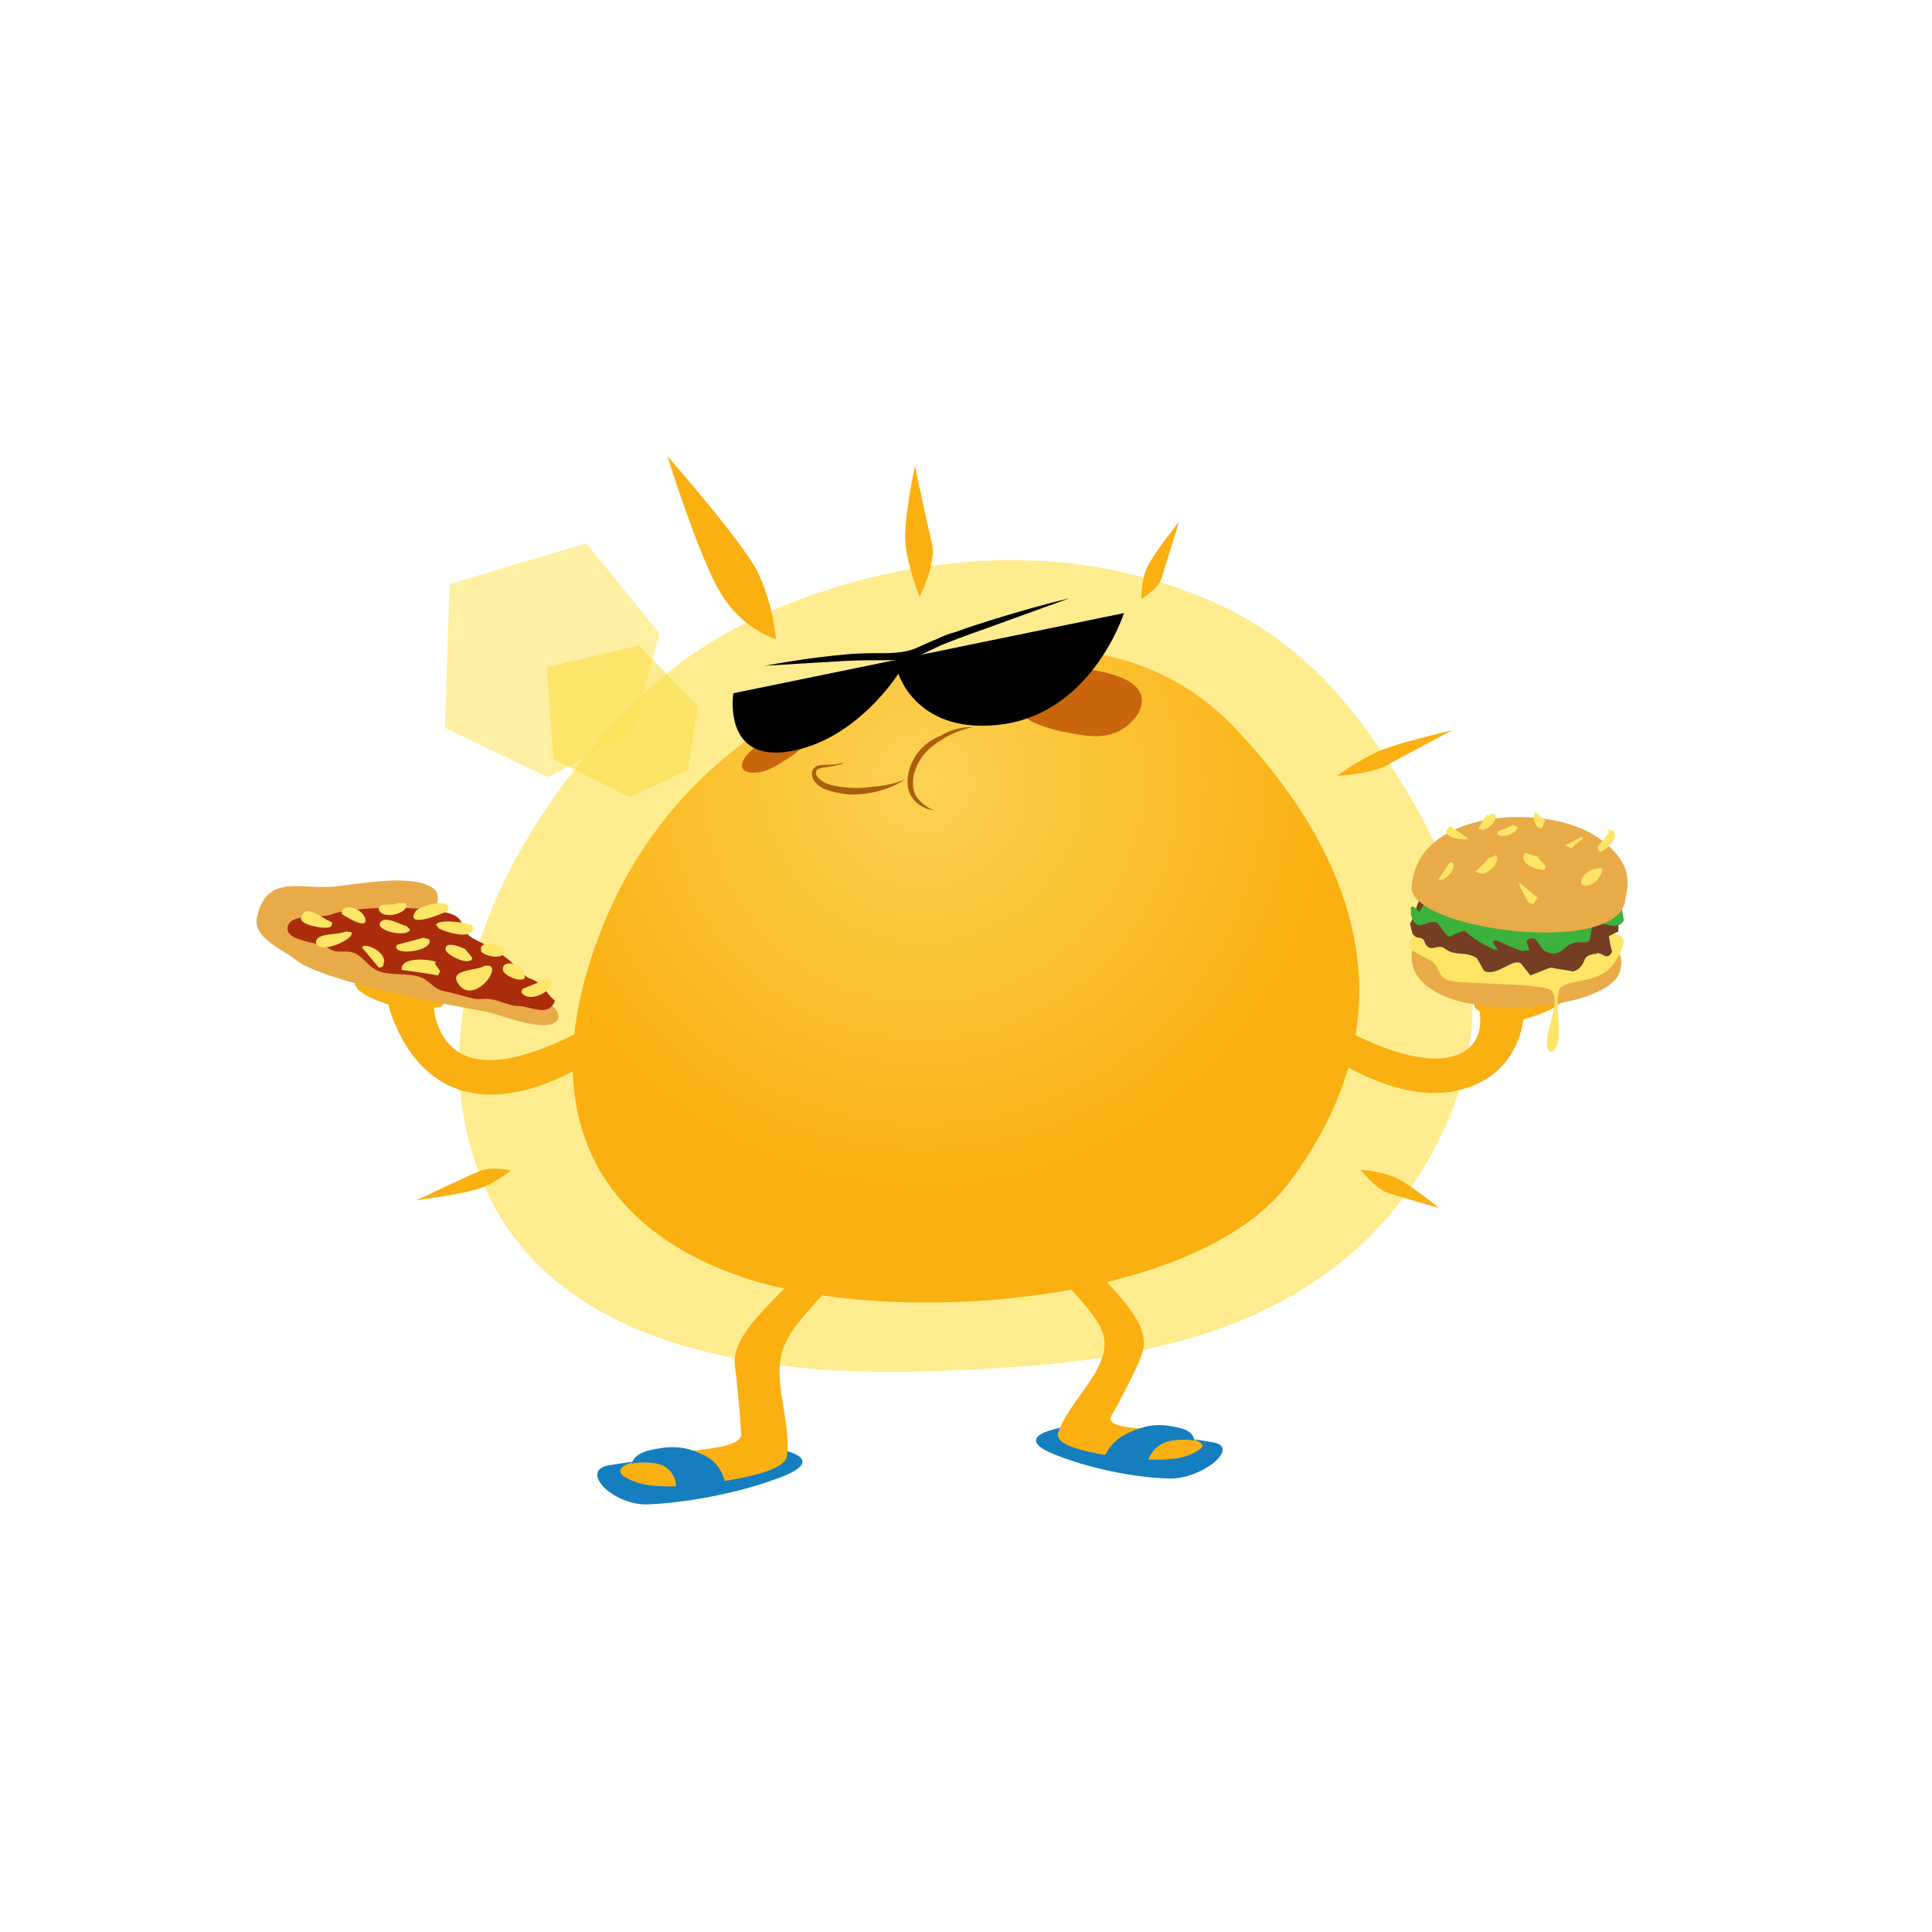 <?xml version="1.0" encoding="utf-8"?>
<!-- Generator: Adobe Illustrator 22.0.0, SVG Export Plug-In . SVG Version: 6.00 Build 0)  -->
<svg version="1.1" id="mascotte" xmlns="http://www.w3.org/2000/svg" xmlns:xlink="http://www.w3.org/1999/xlink" x="0px" y="0px"
	 viewBox="0 0 245.8 245.8" style="enable-background:new 0 0 245.8 245.8;" xml:space="preserve">
<style type="text/css">
	.st0{opacity:0.6;}
	.st1{fill-rule:evenodd;clip-rule:evenodd;fill:#FFDF43;}
	.st2{fill-rule:evenodd;clip-rule:evenodd;fill:url(#SVGID_1_);}
	.st3{fill-rule:evenodd;clip-rule:evenodd;fill:#FAB010;}
	.st4{fill-rule:evenodd;clip-rule:evenodd;fill:#157EBF;}
	.st5{opacity:0.6;fill:#FFE565;}
	.st6{opacity:0.6;fill:#FCDE48;}
	.st7{fill-rule:evenodd;clip-rule:evenodd;fill:#AA5D0A;}
	.st8{fill-rule:evenodd;clip-rule:evenodd;fill:#FDFEFE;}
	.st9{fill:#C8650D;}
	.st10{fill-rule:evenodd;clip-rule:evenodd;fill:#C8650D;}
	.st11{fill-rule:evenodd;clip-rule:evenodd;}
	.st12{clip-path:url(#SVGID_4_);}
	.st13{clip-path:url(#SVGID_5_);}
	.st14{fill:none;stroke:#FFFFFF;stroke-width:4;stroke-miterlimit:10;}
	.st15{fill:none;stroke:#FFFFFF;stroke-width:0.75;stroke-miterlimit:10;}
	.st16{fill:none;stroke:#FFFFFF;stroke-width:2;stroke-miterlimit:10;}
	.st17{fill:none;stroke:#FFFFFF;stroke-width:1.75;stroke-miterlimit:10;}
	.st18{fill:none;stroke:#FFFFFF;stroke-width:0.25;stroke-miterlimit:10;}
	.st19{clip-path:url(#SVGID_8_);}
	.st20{clip-path:url(#SVGID_9_);}
	.st21{fill-rule:evenodd;clip-rule:evenodd;fill:url(#SVGID_10_);}
	.st22{clip-path:url(#SVGID_13_);}
	.st23{clip-path:url(#SVGID_14_);}
	.st24{clip-path:url(#SVGID_17_);}
	.st25{clip-path:url(#SVGID_18_);}
	.st26{fill-rule:evenodd;clip-rule:evenodd;fill:url(#SVGID_19_);}
	.st27{clip-path:url(#SVGID_22_);}
	.st28{clip-path:url(#SVGID_23_);}
	.st29{clip-path:url(#SVGID_26_);}
	.st30{clip-path:url(#SVGID_27_);}
	.st31{fill:none;}
	.st32{fill:#4D2200;}
	.st33{fill:#3B5172;}
	.st34{fill:#60BFBB;}
	.st35{fill:#B3E5E2;}
	.st36{fill:#9BFFF8;}
	.st37{fill:url(#XMLID_7_);}
	.st38{fill:url(#XMLID_8_);}
	.st39{fill:url(#XMLID_9_);}
	.st40{fill:url(#XMLID_10_);}
	.st41{fill:url(#XMLID_11_);}
	.st42{fill:url(#XMLID_12_);}
	.st43{fill:url(#XMLID_13_);}
	.st44{fill:url(#XMLID_15_);}
	.st45{fill:url(#XMLID_16_);}
	.st46{fill:url(#XMLID_18_);}
	.st47{fill:url(#XMLID_20_);}
	.st48{fill:url(#XMLID_21_);}
	.st49{fill:url(#XMLID_22_);}
	.st50{fill:url(#XMLID_23_);}
	.st51{fill:url(#XMLID_25_);}
	.st52{fill:url(#XMLID_26_);}
	.st53{fill:url(#XMLID_27_);}
	.st54{fill-rule:evenodd;clip-rule:evenodd;fill:url(#SVGID_28_);}
	.st55{fill:#C95534;}
	.st56{fill:url(#SVGID_29_);}
	.st57{fill:#A2CBF1;}
	.st58{fill:#157EBF;}
	.st59{clip-path:url(#SVGID_31_);fill:none;stroke:#2B89E0;stroke-width:2.863;stroke-miterlimit:10;}
	.st60{fill:url(#SVGID_32_);}
	.st61{clip-path:url(#SVGID_34_);fill:none;stroke:#2B89E0;stroke-width:2.863;stroke-miterlimit:10;}
	.st62{fill:#CC5D3F;}
	.st63{fill:#FFC66B;}
	.st64{fill:#FFE3A3;}
	.st65{fill:#2B89E0;}
	.st66{fill-rule:evenodd;clip-rule:evenodd;fill:#FAB315;}
	.st67{clip-path:url(#SVGID_37_);}
	.st68{clip-path:url(#SVGID_38_);}
	.st69{clip-path:url(#SVGID_41_);}
	.st70{clip-path:url(#SVGID_42_);}
	.st71{fill-rule:evenodd;clip-rule:evenodd;fill:url(#SVGID_43_);}
	.st72{clip-path:url(#SVGID_46_);}
	.st73{clip-path:url(#SVGID_47_);}
	.st74{clip-path:url(#SVGID_50_);}
	.st75{clip-path:url(#SVGID_51_);}
	.st76{fill-rule:evenodd;clip-rule:evenodd;fill:url(#SVGID_52_);}
	.st77{fill-rule:evenodd;clip-rule:evenodd;fill:#42433E;}
	.st78{clip-path:url(#SVGID_54_);}
	.st79{fill-rule:evenodd;clip-rule:evenodd;fill:#FFFFFF;}
	.st80{clip-path:url(#SVGID_57_);}
	.st81{clip-path:url(#SVGID_58_);}
	.st82{clip-path:url(#SVGID_61_);}
	.st83{clip-path:url(#SVGID_62_);}
	.st84{fill-rule:evenodd;clip-rule:evenodd;fill:url(#SVGID_63_);}
	.st85{clip-path:url(#SVGID_65_);}
	.st86{fill:#FAB010;}
	.st87{clip-path:url(#SVGID_68_);}
	.st88{clip-path:url(#SVGID_69_);}
	.st89{clip-path:url(#SVGID_72_);}
	.st90{clip-path:url(#SVGID_73_);}
	.st91{fill-rule:evenodd;clip-rule:evenodd;fill:url(#SVGID_74_);}
	.st92{fill:#AA5D0A;}
	.st93{clip-path:url(#SVGID_77_);}
	.st94{clip-path:url(#SVGID_78_);}
	.st95{clip-path:url(#SVGID_81_);}
	.st96{clip-path:url(#SVGID_82_);}
	.st97{fill-rule:evenodd;clip-rule:evenodd;fill:url(#SVGID_83_);}
	.st98{fill-rule:evenodd;clip-rule:evenodd;fill:#E9AB48;}
	.st99{fill-rule:evenodd;clip-rule:evenodd;fill:#AA2C0A;}
	.st100{fill-rule:evenodd;clip-rule:evenodd;fill:#FFE565;}
	.st101{fill-rule:evenodd;clip-rule:evenodd;fill:#753E22;}
	.st102{fill-rule:evenodd;clip-rule:evenodd;fill:#3CB13C;}
	.st103{clip-path:url(#SVGID_86_);}
	.st104{clip-path:url(#SVGID_87_);}
	.st105{clip-path:url(#SVGID_90_);}
	.st106{clip-path:url(#SVGID_91_);}
	.st107{fill-rule:evenodd;clip-rule:evenodd;fill:url(#SVGID_92_);}
	.st108{clip-path:url(#SVGID_95_);}
	.st109{clip-path:url(#SVGID_96_);}
	.st110{clip-path:url(#SVGID_99_);}
	.st111{clip-path:url(#SVGID_100_);}
	.st112{fill-rule:evenodd;clip-rule:evenodd;fill:url(#SVGID_101_);}
	.st113{fill:#A7A89E;}
	.st114{fill:none;stroke:#A7A89E;stroke-width:0.25;stroke-miterlimit:10;}
	.st115{fill:#FDBA1D;}
	.st116{fill:#FFFFFF;}
	.st117{fill:#42433E;}
	.st118{fill:#2B2B28;}
	.st119{fill:#111110;}
	.st120{clip-path:url(#SVGID_104_);}
	.st121{clip-path:url(#SVGID_105_);}
	.st122{clip-path:url(#SVGID_108_);}
	.st123{clip-path:url(#SVGID_109_);}
	.st124{fill-rule:evenodd;clip-rule:evenodd;fill:#33383F;}
	.st125{fill:#272E35;}
	.st126{fill-rule:evenodd;clip-rule:evenodd;fill:url(#SVGID_110_);}
	.st127{fill-rule:evenodd;clip-rule:evenodd;fill:#434E5B;}
	.st128{opacity:0.5;fill-rule:evenodd;clip-rule:evenodd;fill:#FDFEFE;}
	.st129{fill-rule:evenodd;clip-rule:evenodd;fill:#FF4100;}
	.st130{fill-rule:evenodd;clip-rule:evenodd;fill:#7A1A00;}
	.st131{fill-rule:evenodd;clip-rule:evenodd;fill:#11A700;}
	.st132{fill-rule:evenodd;clip-rule:evenodd;fill:#165500;}
	.st133{fill-rule:evenodd;clip-rule:evenodd;fill:#0072CC;}
	.st134{fill-rule:evenodd;clip-rule:evenodd;fill:#00446F;}
	.st135{fill-rule:evenodd;clip-rule:evenodd;fill:url(#SVGID_111_);}
	.st136{fill-rule:evenodd;clip-rule:evenodd;fill:url(#SVGID_112_);}
	.st137{fill-rule:evenodd;clip-rule:evenodd;fill:#FCCF4E;}
	.st138{clip-path:url(#SVGID_115_);}
	.st139{clip-path:url(#SVGID_116_);}
	.st140{fill:none;stroke:#FFFFFF;stroke-width:3.358;stroke-miterlimit:10;}
	.st141{fill:none;stroke:#FFFFFF;stroke-width:0.63;stroke-miterlimit:10;}
	.st142{fill:none;stroke:#FFFFFF;stroke-width:1.679;stroke-miterlimit:10;}
	.st143{fill:none;stroke:#FFFFFF;stroke-width:1.469;stroke-miterlimit:10;}
	.st144{fill:none;stroke:#FFFFFF;stroke-width:0.21;stroke-miterlimit:10;}
	.st145{clip-path:url(#SVGID_119_);}
	.st146{clip-path:url(#SVGID_120_);}
	.st147{fill-rule:evenodd;clip-rule:evenodd;fill:none;stroke:#AA5D0A;stroke-width:0.965;stroke-miterlimit:10;}
	.st148{fill-rule:evenodd;clip-rule:evenodd;fill:#272E35;}
	.st149{fill:#33383F;}
	.st150{fill-rule:evenodd;clip-rule:evenodd;fill:url(#SVGID_121_);}
	.st151{fill:#4F0000;}
	.st152{fill:url(#SVGID_122_);}
	.st153{clip-path:url(#SVGID_124_);}
	.st154{fill:#EF7031;}
	.st155{fill:#F9CC02;}
	.st156{fill:#929497;}
	.st157{fill:#FF4100;}
	.st158{fill:#231F20;}
	.st159{fill:#B3B3B3;}
	.st160{fill:#58595B;}
	.st161{fill-rule:evenodd;clip-rule:evenodd;fill:#FAB212;}
	.st162{fill-rule:evenodd;clip-rule:evenodd;fill:url(#SVGID_125_);}
	.st163{clip-path:url(#SVGID_128_);}
	.st164{clip-path:url(#SVGID_129_);}
	.st165{fill:none;stroke:#FFFFFF;stroke-width:3.772;stroke-miterlimit:10;}
	.st166{fill:none;stroke:#FFFFFF;stroke-width:0.707;stroke-miterlimit:10;}
	.st167{fill:none;stroke:#FFFFFF;stroke-width:1.886;stroke-miterlimit:10;}
	.st168{fill:none;stroke:#FFFFFF;stroke-width:1.65;stroke-miterlimit:10;}
	.st169{fill:none;stroke:#FFFFFF;stroke-width:0.236;stroke-miterlimit:10;}
	.st170{clip-path:url(#SVGID_132_);}
	.st171{clip-path:url(#SVGID_133_);}
	.st172{fill:#FFD28C;}
	.st173{fill:#EEB96C;}
	.st174{fill:#DB84B5;}
	.st175{fill:#62B146;}
	.st176{fill:#A9C63D;}
	.st177{fill:#957F4B;}
	.st178{fill:#AD9568;}
	.st179{fill:#825F26;}
	.st180{fill:#CE7829;}
	.st181{fill:#AC5A26;}
	.st182{fill-rule:evenodd;clip-rule:evenodd;fill:none;stroke:#EAA211;stroke-width:5;stroke-miterlimit:10;}
	.st183{fill-rule:evenodd;clip-rule:evenodd;fill:url(#SVGID_134_);}
	.st184{fill:#FA852D;}
	.st185{fill:#F5752A;}
	.st186{fill:#F99E29;}
	.st187{fill-rule:evenodd;clip-rule:evenodd;fill:none;stroke:#FABA24;stroke-width:5;stroke-miterlimit:10;}
	.st188{fill-rule:evenodd;clip-rule:evenodd;fill:#EAA211;}
	.st189{fill-rule:evenodd;clip-rule:evenodd;fill:#FABA24;}
	.st190{fill:url(#SVGID_135_);}
	.st191{fill:url(#SVGID_136_);}
	.st192{filter:url(#Adobe_OpacityMaskFilter);}
	.st193{filter:url(#Adobe_OpacityMaskFilter_1_);}
	.st194{mask:url(#SVGID_137_);fill:url(#SVGID_138_);}
	.st195{opacity:0.14;fill:url(#SVGID_139_);}
	.st196{filter:url(#Adobe_OpacityMaskFilter_2_);}
	.st197{filter:url(#Adobe_OpacityMaskFilter_3_);}
	.st198{mask:url(#SVGID_140_);fill:url(#SVGID_141_);}
	.st199{opacity:0.14;fill:url(#SVGID_142_);}
	.st200{fill:url(#SVGID_143_);}
	.st201{fill:url(#SVGID_144_);}
	.st202{fill:url(#SVGID_145_);}
	.st203{fill:url(#SVGID_146_);}
	.st204{fill:#CBEAF6;}
	.st205{fill:#96D7ED;}
	.st206{fill:#F06888;}
	.st207{fill:#F395BE;}
	.st208{fill:#C84C27;}
	.st209{fill:#F16822;}
	.st210{fill:#F37940;}
	.st211{fill:#F37B4C;}
	.st212{fill:#4C3427;}
	.st213{fill:#9F3022;}
	.st214{fill-rule:evenodd;clip-rule:evenodd;fill:url(#SVGID_147_);}
	
		.st215{fill-rule:evenodd;clip-rule:evenodd;fill:none;stroke:#FAB010;stroke-width:10.343;stroke-linecap:round;stroke-linejoin:round;stroke-miterlimit:10;}
	
		.st216{fill-rule:evenodd;clip-rule:evenodd;fill:none;stroke:#FAB010;stroke-width:11;stroke-linecap:round;stroke-linejoin:round;stroke-miterlimit:10;}
	.st217{clip-path:url(#SVGID_150_);}
	.st218{clip-path:url(#SVGID_151_);}
	.st219{fill:none;stroke:#FFFFFF;stroke-width:4.33;stroke-miterlimit:10;}
	.st220{fill:none;stroke:#FFFFFF;stroke-width:0.812;stroke-miterlimit:10;}
	.st221{fill:none;stroke:#FFFFFF;stroke-width:2.165;stroke-miterlimit:10;}
	.st222{fill:none;stroke:#FFFFFF;stroke-width:1.894;stroke-miterlimit:10;}
	.st223{fill:none;stroke:#FFFFFF;stroke-width:0.271;stroke-miterlimit:10;}
	.st224{clip-path:url(#SVGID_154_);}
	.st225{clip-path:url(#SVGID_155_);}
	.st226{fill:none;stroke:#A7A89E;stroke-width:0.28;stroke-miterlimit:10;}
	
		.st227{fill-rule:evenodd;clip-rule:evenodd;fill:none;stroke:#FFFFFF;stroke-width:0.75;stroke-linecap:round;stroke-miterlimit:10;}
	.st228{fill-rule:evenodd;clip-rule:evenodd;fill:none;stroke:#FFFFFF;stroke-width:2.519;stroke-miterlimit:10;}
	.st229{fill:#4F2706;}
	.st230{opacity:0.25;fill:#FFFFFF;}
	.st231{fill-rule:evenodd;clip-rule:evenodd;fill:#A7A89E;}
	.st232{fill-rule:evenodd;clip-rule:evenodd;fill:none;stroke:#42433E;stroke-width:0.964;stroke-miterlimit:10;}
	.st233{opacity:0.5;fill:url(#SVGID_156_);}
	.st234{fill:#AEAFA3;}
	.st235{fill-rule:evenodd;clip-rule:evenodd;fill:url(#SVGID_157_);}
	.st236{fill:url(#SVGID_158_);}
	.st237{opacity:0.4;}
	.st238{fill:url(#SVGID_159_);}
	.st239{fill-rule:evenodd;clip-rule:evenodd;fill:none;stroke:#FAB011;stroke-width:5.362;stroke-miterlimit:10;}
	
		.st240{fill-rule:evenodd;clip-rule:evenodd;fill:none;stroke:#FABA24;stroke-width:3;stroke-linecap:round;stroke-linejoin:round;stroke-miterlimit:10;}
	
		.st241{fill-rule:evenodd;clip-rule:evenodd;fill:none;stroke:#FABA24;stroke-width:2;stroke-linecap:round;stroke-linejoin:round;stroke-miterlimit:10;}
	
		.st242{fill-rule:evenodd;clip-rule:evenodd;fill:none;stroke:#FABA24;stroke-width:2.5;stroke-linecap:round;stroke-linejoin:round;stroke-miterlimit:10;}
	.st243{fill-rule:evenodd;clip-rule:evenodd;fill:url(#SVGID_160_);}
	.st244{fill-rule:evenodd;clip-rule:evenodd;fill:url(#SVGID_161_);}
	.st245{opacity:0.5;fill:#FFE3A3;}
	.st246{fill-rule:evenodd;clip-rule:evenodd;fill:#32383F;}
	.st247{fill:#32383F;}
	.st248{fill:url(#SVGID_162_);}
	.st249{filter:url(#Adobe_OpacityMaskFilter_4_);}
	.st250{filter:url(#Adobe_OpacityMaskFilter_5_);}
	.st251{mask:url(#SVGID_163_);fill:url(#SVGID_164_);}
	.st252{opacity:0.5;fill:url(#SVGID_165_);}
	.st253{filter:url(#Adobe_OpacityMaskFilter_6_);}
	.st254{filter:url(#Adobe_OpacityMaskFilter_7_);}
	.st255{mask:url(#SVGID_166_);fill:url(#SVGID_167_);}
	.st256{opacity:0.5;fill:url(#SVGID_168_);}
	.st257{fill:url(#SVGID_169_);}
	.st258{opacity:0.5;}
	.st259{fill:#FFFDF0;}
	.st260{fill-rule:evenodd;clip-rule:evenodd;fill:none;stroke:#32383F;stroke-width:2;stroke-linecap:round;stroke-miterlimit:10;}
	.st261{opacity:0.2;}
	.st262{fill:none;stroke:#FDFEFE;stroke-width:2;stroke-miterlimit:10;}
	.st263{fill:none;stroke:#FDFEFE;stroke-width:2;stroke-miterlimit:10;stroke-dasharray:1.03,8.241;}
</style>
<g>
	<g id="Shape_9" class="st0">
		<g>
			<path class="st1" d="M179,100.7c-7.8-12.8-16-23.3-36.2-27.9c-20.1-4.6-42.4,1.8-55.1,10.7c-12.6,8.9-35.9,36.4-27.5,63.6
				c8.3,27.2,43.1,28,59.7,27.3c16.7-0.7,42.8-1.8,58-21.2C190.5,136.9,190.2,119.2,179,100.7z"/>
		</g>
	</g>
	<g>
		<radialGradient id="SVGID_1_" cx="117.422" cy="99.572" r="52.434" gradientUnits="userSpaceOnUse">
			<stop  offset="0" style="stop-color:#FCD253"/>
			<stop  offset="1" style="stop-color:#FAB010"/>
		</radialGradient>
		<path class="st2" d="M114.8,85c-7.3,1.6-28.4,8.9-38.1,32.8c-9.6,23.9-0.3,38.7,18.1,44.8c19.2,6.3,57.4,3.4,69.1-12
			c16.6-22,7.9-42.5-6.8-58C142.9,77.7,122.8,83.2,114.8,85z"/>
	</g>
	<path class="st3" d="M183.1,153.7c0,0-3.8-3.1-5.6-3.9c-1.9-0.8-4.4-1-4.4-1s2,2.6,3.6,3C178.2,152.3,183.1,153.7,183.1,153.7z"/>
	<path class="st3" d="M184.8,92.9c0,0-6.6,1.5-9.2,2.6c-2.6,1.1-5.5,3.2-5.5,3.2s4.2-0.2,6.3-1.3C178.5,96.2,184.8,92.9,184.8,92.9z
		"/>
	<path class="st3" d="M116.4,59.3c0,0-1.5,6.9-1.2,9.9c0.3,3,1.8,6.7,1.8,6.7s2.1-4.1,1.6-6.6C118,66.8,116.4,59.3,116.4,59.3z"/>
	<path class="st3" d="M150,66.4c0,0-3.5,4.3-4.2,6.1c-0.6,1.6-0.6,3.7-0.6,3.7s2.2-1.3,2.6-2.7C148.1,72.5,150,66.4,150,66.4z"/>
	<path class="st3" d="M53,152.7c0,0,6.3-0.8,8.3-1.6c1.9-0.7,3.7-2.2,3.7-2.2s-2.7-0.6-4.2,0.2C59.7,149.5,53,152.7,53,152.7z"/>
	<path class="st3" d="M84.9,58c0,0,3.5,11.3,6.3,16.6c2.8,5.4,7.5,6.7,7.5,6.7s-0.3-4.7-2.5-8.9C94,68.4,84.9,58,84.9,58z"/>
	<g>
		<path class="st3" d="M55.2,128.2c0,0,0.3,5.9,5.9,6.6c5.5,0.7,13.2-3.9,13.2-3.9s2.1-1.5,3.3,0.2c1.1,1.6,0,2.4-1.2,3.1
			c-1.2,0.8-9.2,6.3-16.6,4.8c-8.2-1.6-10.4-11.2-10.4-11.2s-8.4-2.5-1.6-4.6C53.9,121.5,59,128.4,55.2,128.2z"/>
	</g>
	<g>
		<path class="st3" d="M196.5,125.2c6.8,2-2.7,4.5-2.7,4.5s-0.5,7.5-8.7,9.1c-7.3,1.5-15.3-4-16.6-4.8c-1.2-0.8-2.3-1.5-1.2-3.1
			c1.2-1.7,3.3-0.2,3.3-0.2s7.7,4.6,13.2,3.9c5.7-0.8,4.4-6,4.4-6C185.8,127.7,190.4,123.4,196.5,125.2z"/>
	</g>
	<path class="st4" d="M137,181.4c-2.5,0.1-8.6,1.4-2.7,3.7c5.3,2.1,11.4,3,14.7,3c4,0,8.9-4,5.3-4.6s-6.1-1-8.8-1.2
		C142,182,139,181.3,137,181.4z"/>
	<path class="st4" d="M96.9,184.1c2.7,0.1,9,1.5,2,4c-6.2,2.3-13.1,3.2-16.7,3.3c-4.4,0-8.6-4.4-4.6-5c4-0.6,6.8-1.1,9.9-1.3
		C91.4,184.8,94.8,184,96.9,184.1z"/>
	<path class="st3" d="M139.6,161.8c3.1,3.4,7.1,7.1,5.6,10.7c-0.8,2.1-2.9,6.1-3.8,7.6c-0.9,1.6,3.4,1.5,6.1,2
		c1.4,0.2,3.5,0.6,4.6,1.1c0.3,0.1,0.5,0.3,0.7,0.4c0.1,0.1,0.1,0.2,0.2,0.2c0,0,0,0.1,0,0.1c0,0,0,0.1,0,0.1
		c-0.1,0.3-0.7,0.7-1.9,1.2c-0.6,0.2-1.3,0.4-2,0.4c-0.4,0-0.8,0.1-1.2,0.1c-0.2,0-0.4,0-0.6,0c-0.1,0-0.2,0-0.3,0
		c-0.1,0-0.2,0-0.3,0c-1.7,0-3.6-0.2-5.6-0.5c-3.8-0.6-6.8-1.5-6.5-2.8c0.6-2.2,2.9-4.8,4.6-7.5c2.4-4.2,1.6-5.9-2.8-10.7
		c-1-1.1-1.3-2-1.2-2.6c0-0.1,0-0.2,0-0.2c0-0.1,0-0.1,0.1-0.2c0.1-0.1,0.1-0.2,0.2-0.3c0.2-0.2,0.4-0.4,0.6-0.5
		c0.2-0.1,0.5-0.2,0.8-0.2c0.3,0,0.6,0.1,0.9,0.2C138.4,160.7,139.1,161.2,139.6,161.8z"/>
	<path class="st3" d="M101.9,161.7c-3.1,3.6-8.9,8-8.4,12c0.3,2.3,0.7,6.9,0.8,8.7c0.1,1.8-4.8,1.9-8.4,2.5s-10.2,1.6-5.2,3.6
		c2.4,0.9,6.5,0.7,11,0c4.5-0.7,8.2-1.7,8.4-3.2c0.4-2.6-0.4-5.6-0.8-8.8c-0.6-4.9,0.8-6.9,5.6-12
		C109.2,159.6,104.3,158.9,101.9,161.7z"/>
	<path class="st4" d="M140.4,185.6c0,0,0.7-2,2.6-3c3.1-1.7,5.2-1.4,7.2-0.9c1.9,0.5,1.7,1.6,1.7,1.6s-1.1-0.3-2.9,0
		c-1.8,0.3-2.8,1.7-3,2.8C144.1,186.8,140.4,185.6,140.4,185.6z"/>
	<path class="st4" d="M92.3,188.8c0,0-0.3-2.1-2.1-3.3c-3-1.8-5.3-1.5-7.5-1c-2.2,0.5-2.3,1.7-2.3,1.7s1.3-0.3,3.1,0
		s2.6,1.9,2.5,3.1C87.9,190,92.3,188.8,92.3,188.8z"/>
	<polygon class="st5" points="80.7,92.9 69.7,98.9 56.6,92.6 57.2,74.3 74.6,69.1 83.9,80.6 	"/>
	<polygon class="st6" points="87.5,98 80.1,101.4 70.4,96.6 69.6,84.9 81.3,82.1 88.8,89.9 	"/>
	<g>
		<path class="st98" d="M69.7,127.6c0.7,0.4,1.6,1.1,1.3,2.1c-1.2,2-7.5-0.7-9.2-1c-4.5-0.8-20.5-3.7-24.2-6.6
			c-1.6-1.3-5.5-2.8-4.9-5.4c1.2-5.6,5.6-3.5,9.8-3.9c3.1-0.3,9.9-1.7,12.6,0.2c1.5,1.1-0.4,3.3,0.6,4.7c2.4,3.2,10.5,8.4,13.8,9.7"
			/>
		<g>
			<path class="st99" d="M61.3,127.1c-1.2,0.1-2-0.4-4.8-1c-1.5-0.3-1.8-1.5-3.4-1.9c-1.6-0.4-3.3-0.1-4.8-0.6
				c-1.4-0.5-2-1.8-3.1-2.3c-1.4-0.6-2.2,0.2-3.5-0.7c-1.2-0.8-5.5-0.8-5.1-2.7c0.4-1.8,4.4-1,5.7-1.6c2.4-1,13-1.2,15.6,0.2
				c1.3,0.7,0.8,2.1,2.3,2.9c0.8,0.4,2.8,1.4,4.4,2.6c1.2,1,2,2.1,2.6,2.4c2.1,0.7,2.1,1.9,3.4,2.9c-0.7,2.2-3.2,0.7-4.6,0.7
				C64.5,128,63.1,126.9,61.3,127.1z"/>
		</g>
		<path class="st100" d="M69,124.8c-0.8,0.3-1.7,0.7-2.5,1c-0.1,0.1-0.1,0.3-0.2,0.4c1.1,1.8,5-0.7,3.5-1.6
			C69.5,124.6,69.2,124.7,69,124.8C69,124.8,69,124.8,69,124.8z"/>
		<path class="st100" d="M66.6,123.4c-0.5-0.8-2.9-1.4-2.6,0.1c0.2,0.6,2.2,1.6,2.8,0.9c-0.1-0.4-0.2-0.8-0.4-1.2c0,0,0,0-0.1,0"/>
		<path class="st100" d="M64,120.6c-0.6-0.3-2.3-1-2.8-0.1c0,0.2,0,0.3,0,0.5c0.3,0.6,2.5,1.1,2.9,0.3
			C64.1,121.1,64.1,120.8,64,120.6C64,120.6,63.9,120.6,64,120.6C63.9,120.6,63.9,120.6,64,120.6C63.9,120.6,63.9,120.6,64,120.6z"
			/>
		<path class="st100" d="M61.6,122.9c-0.9,0.6-4.4,0.4-3.4,2.1C60.2,128.4,64.6,122.2,61.6,122.9C61.6,122.9,61.6,122.9,61.6,122.9z
			"/>
		<path class="st100" d="M55.5,122.4c-0.8-0.4-4.5-0.7-4.4,0.9c0,0,0,0,0,0.1c1.5,0.2,3.1,0.4,4.6,0.7c0.1-0.2,0.2-0.3,0.3-0.5
			c-0.2-0.4-0.5-0.7-0.7-1.1C55.4,122.5,55.4,122.5,55.5,122.4C55.4,122.5,55.5,122.4,55.5,122.4z"/>
		<path class="st100" d="M48.9,122.3c-0.2-1.7-3-2.4-2.8-1.7c0.7,0.8,1.4,1.7,2.1,2.5c0.2,0,0.4-0.1,0.5-0.1
			c0.1-0.3,0.1-0.5,0.2-0.8"/>
		<path class="st100" d="M42,117.2c-0.7-0.1-3.2-2.5-3.7-0.4c-0.2,0.9,3.2,1.5,3.8,1.1c0.1-0.2,0.1-0.3,0.2-0.5
			c-0.1-0.1-0.3-0.1-0.4-0.2c0,0,0,0,0,0"/>
		<path class="st100" d="M44,118.5c-0.9,0.5-3.8,0.1-3.8,1.4c0.4,1.7,5.1-0.5,4.5-1.3C44.5,118.6,44.2,118.5,44,118.5
			C44,118.5,44,118.5,44,118.5C44,118.5,44,118.5,44,118.5z"/>
		<path class="st100" d="M46.5,117.1c0-1.1-2.2-2.4-3-1.2c0,0.1,0,0.2,0,0.4C43.5,116.3,46.5,118.3,46.5,117.1
			C46.5,117.1,46.5,117.1,46.5,117.1C46.5,117.1,46.5,117.1,46.5,117.1z"/>
		<path class="st100" d="M50.5,115c-0.5,0.2-2.4-0.2-2.3,0.7c0.5,1.6,4.4,0.2,3.3-0.8c-0.4,0-0.8,0-1.2,0"/>
		<path class="st100" d="M51.7,117.8c-0.8-0.1-2.8-1.5-3.4-0.3c0,0.1,0,0.2,0,0.2c0.3,0.9,3.4,1.5,3.9,0.6
			C52,118.1,51.8,117.9,51.7,117.8C51.7,117.8,51.7,117.8,51.7,117.8z"/>
		<path class="st100" d="M56.9,115.9c-0.4,0.3-5.6,2.4-4,0c0.5-0.6,4-1.7,4.2-0.4C57.1,115.6,57,115.8,56.9,115.9
			C56.9,115.9,56.9,115.9,56.9,115.9z"/>
		<path class="st100" d="M55.8,118.1c0.6,0.4,4.6,1.7,4.4-0.2c0-0.5-4.7-1.1-4.7-0.2C55.7,117.9,55.8,118.1,55.8,118.1
			C55.9,118.2,55.9,118.2,55.8,118.1z"/>
		<path class="st100" d="M59.3,120.8c-0.4-0.2-2.8-1.3-2.6,0.1c0.2,0.6,3,2.1,3.4,1c-0.3-0.4-0.6-0.8-0.9-1.1"/>
		<path class="st100" d="M53.9,119.3c-1.1,0.3-2.3,0.6-3.4,0.9c-0.9,1.5,4.8,0.9,4.1-0.7C54.3,119.4,54.1,119.4,53.9,119.3
			C53.9,119.3,53.9,119.3,53.9,119.3z"/>
	</g>
	<g>
		<path class="st98" d="M206.2,123.1c-0.4,6.1-27.1,8-26.6-1.7C180,115.1,207.9,115.3,206.2,123.1c0-0.1,0-0.1-0.1-0.1
			C206.2,123,206.2,123.1,206.2,123.1z"/>
		<g>
			<path class="st100" d="M205.4,122.5c-1.8,2.7-5.4,1.9-6.9,3.2c-1,1.5,0.8,7.4-1.1,8.1c-0.1,0-0.2,0-0.2,0c-1.5-1.3,1.9-6.6,0-7.9
				c-1.4-0.8-11-0.7-12.7-1.1c-1.7-0.4-1.3-2-2.5-2.6c-1.2-0.6-1.2-0.6-2.3-1.3c-1.1-0.8,0.1-1.3,0.1-2c2.2-4.1,15.3-2.9,18.9-2.2
				c1.9,0.4,5.5,0.4,6.6,2.1C207.2,119.1,206.7,120.4,205.4,122.5z"/>
			<path class="st101" d="M203.1,121.3c-2.1,0.4-1,0.8-2.3,2c-0.2,0.1-0.4,0.2-0.6,0.3c-1-0.2-2-0.3-2.9-0.5c-0.9,0.3-1.8,0.7-2.6,1
				c-0.4-0.5-0.7-0.9-1.1-1.4c-0.9-1.1-3.2,1.7-4.8,0.8c-0.3-0.5-0.6-1.1-0.9-1.6c-1.6-1-2.7-0.1-4.2-1.3c-0.9-0.5-1.7,0.7-2.4-0.6
				c-0.4-1.2-0.8-0.2-1.6-1.2c-0.1-0.4-0.2-0.8-0.3-1.3c0.6-0.9,0.9-3.1,1.6-3.5c0.8-0.4,8.6-1.5,9.1-1.3c0.4,0.3,0.8,0.6,1.2,0.9
				c1-0.3,2.2-2,3-0.7c0.3,0.3,0.6,0.5,0.9,0.8c0.5-0.2,1.1-0.3,1.6-0.5c0.4,0.4,0.8,0.9,1.2,1.3c1.1-0.3,2.3-0.6,3.4-0.9
				c0.7,0.5,2.1,1.4,2.7,2c0,0.1,0,0.2,0.1,0.4c-0.1,0.1-0.2,0.3-0.3,0.4c0.7,0.3,1.3,0.6,2,0.8c0,0.4,0,0.9,0,1.3
				c-0.4,0.2-0.8,0.4-1.2,0.6c0.1,0.7,0.2,1.3,0.4,2c-0.7,1.4-1.4-0.3-2.2,0.3C203,121.4,203.1,121.4,203.1,121.3z"/>
			<path class="st102" d="M204.1,117.2c-2,0-1.5,1.4-1.9,2.5c-0.2,0.1-0.4,0.2-0.6,0.2c-2.5-0.3-2.4,1.4-4,1.4c-0.2,0-0.4,0-0.6-0.1
				c-0.2-0.1-0.4-0.2-0.6-0.3c-0.8-0.7-0.9-2.2-2.2-1.2c0.1,0.4,0.3,0.8,0.4,1.2c-0.3,0-0.7,0.1-1,0.1c-1.1-0.4-2.2-0.9-3.3-1.4
				c-0.1,0.1-0.3,0.2-0.4,0.2c0.2,0.4,0.4,0.7,0.7,1c-0.2,0-0.4,0-0.6,0c-1.4-0.7-2.7-1.5-3.7-2.4c-0.5,0.2-0.9,0.3-1.4,0.5
				c-0.8,0.9-1.3-0.9-2.1-1.5c-1.2-0.6-2.5,1.6-3.3-1c0-0.3,0-0.7,0-1c0.1,0,0.2-0.1,0.3-0.1c0.3,0.2,0.5,0.5,0.8,0.7
				c0.3-0.5,0.6-1,0.9-1.5c-0.3-0.3-0.5-0.5-0.8-0.7c-0.2-1,2.2-1.6,2.7-1.4c0.2,0.4,0.4,0.8,0.7,1.2c1.7,0.7,3.5-2,5-1.7
				c0.4,0.3,0.9,0.5,1.4,0.9c1-0.3,2-0.6,3.1-0.9c0,0.3,0.1,0.6,0.2,1c0.7,0.2,1.6-0.1,2.5-0.3c0.4-0.1,0.9-0.2,1.2-0.2
				c0.4,0,0.7,0.1,0.9,0.4c0.1,0.4,0.3,0.8,0.4,1.2c1.2-0.3,2.4-0.6,3.4-1.1c0.5,0.7,1.1,1.5,1.6,2.2c-0.2,0.1-0.5,0.3-0.7,0.4
				c1.2,1.5,2.1-0.7,3-0.4c0.1,0.1,0.2,0.2,0.2,0.3c0.1,0.6,0.2,1.2,0.3,1.7c-0.6,1.1-1.7,0.6-2.7,0.4
				C204.1,117.3,204.1,117.2,204.1,117.2L204.1,117.2z"/>
			<path class="st98" d="M206.8,114.3c-0.4,7.6-27.6,4-27.2-1.5c0.7-10.1,17.7-10.7,23.9-6.1c2.6,1.9,4.1,4,3.4,7.1
				C206.9,113.9,206.8,114.1,206.8,114.3C206.8,114.3,206.8,114.3,206.8,114.3z"/>
		</g>
		<path class="st100" d="M204.8,105.8c-0.5,0.6-1,1.2-1.5,1.9c0,0.2,0,0.4,0.1,0.6c0.1,0,0.1,0,0.2,0.1c0.8-0.3,2.6-1.9,1.5-2.8
			c-0.1,0-0.2,0-0.3-0.1c-0.1,0.1-0.3,0.1-0.4,0.2"/>
		<path class="st100" d="M203.5,110.5c-0.9-0.1-2.5,0.8-2.3,1.9c0,0.1,0.1,0.1,0.1,0.2c0.2,0,0.3,0.1,0.5,0.1
			c1.2-0.2,1.9-1.1,2.1-2.2c-0.3,0-0.5-0.1-0.8-0.1"/>
		<path class="st100" d="M193.4,112.9c0.4,0.7,0.7,1.3,1.1,2c0.2,0,0.4,0.1,0.6,0.1c0.2-0.3,0.3-0.5,0.5-0.8
			c-0.8-0.6-1.5-1.3-2.3-1.9c0,0.1,0,0.1,0,0.2"/>
		<path class="st100" d="M184.4,109.8c-0.5,0.7-0.9,1.4-1.4,2.1c0.8,0.4,2.6-1.6,1.7-2.2c-0.3,0.1-0.5,0.1-0.8,0.2"/>
		<path class="st100" d="M189.2,103.6c-0.4,0.6-0.7,1.2-1.1,1.8c0.2,0.1,0.3,0.1,0.5,0.2c0.8-0.2,1.7-0.9,1.7-1.8
			c0-0.1-0.1-0.1-0.1-0.2c-0.1,0-0.3-0.1-0.4-0.1c-0.1,0.1-0.3,0.2-0.4,0.3C189.3,103.7,189.3,103.6,189.2,103.6z"/>
		<path class="st100" d="M186.7,106.6c-0.7-0.5-1.5-1-2.2-1.5c-0.2,0.2-0.4,0.5-0.6,0.7c0.4,0.9,1.8,1,2.7,1
			C186.6,106.8,186.7,106.7,186.7,106.6c0.1,0,0.1-0.1,0.1-0.1C186.8,106.5,186.8,106.6,186.7,106.6z"/>
		<path class="st100" d="M192.5,105c-0.7,0.3-1.3,0.5-2,0.8c0,0.1,0,0.2,0,0.3c0.6,0.7,2.5-0.1,2.6-0.9c-0.3-0.1-0.6-0.2-0.9-0.3
			C192.3,104.9,192.4,104.9,192.5,105z"/>
		<path class="st100" d="M195.3,103.3c-0.3,0.7-0.2,1.5,0.4,2c0.1,0,0.2,0.1,0.4,0.1c0.2-0.3,0.3-0.7,0.5-1
			C196.1,104,195.7,103.6,195.3,103.3C195.3,103.3,195.3,103.3,195.3,103.3z"/>
		<path class="st100" d="M201.2,106.5c-0.7,0.3-1.3,0.7-2,1c0,0,0,0.1,0,0.1c0.2,0.1,0.5,0.2,0.7,0.3c0.5-0.4,1.1-0.9,1.6-1.3
			c-0.2-0.1-0.5-0.2-0.7-0.2"/>
		<path class="st100" d="M196,109.1c-0.7-0.2-1.3-0.4-2-0.6c-0.1,0.2-0.1,0.4-0.2,0.7c0.2,1,1.7,1.4,2.6,1.5
			c0.1-0.1,0.1-0.1,0.2-0.2c0-0.1,0-0.2,0.1-0.3c-0.4-0.4-0.7-0.7-1.1-1.1"/>
		<path class="st100" d="M189.4,109.2c-0.6,0.6-1.1,1.2-1.7,1.7c0.3,0.1,0.6,0.2,0.9,0.3c0.9-0.2,1.9-1.2,1.9-2.1
			c-0.1-0.1-0.1-0.2-0.2-0.3C190,109,189.6,109,189.4,109.2c-0.1-0.1-0.2-0.1-0.3-0.1"/>
	</g>
	<g>
		<path d="M97.3,84.7c3.3-0.6,6.6-1.1,9.9-1.4c1.7-0.2,3.4-0.2,5-0.2c1.7,0,3.3-0.1,4.7-0.8c0.7-0.3,1.5-0.7,2.3-1
			c0.8-0.4,1.6-0.7,2.4-0.9c1.6-0.6,3.2-1.1,4.8-1.6c3.2-1,6.4-1.9,9.7-2.7l-4.7,1.7l-4.7,1.7c-1.6,0.6-3.1,1.1-4.7,1.7
			c-0.8,0.3-1.5,0.6-2.3,0.9c-0.8,0.4-1.5,0.7-2.3,1.1c-0.8,0.3-1.7,0.6-2.5,0.7c-0.9,0.1-1.7,0.1-2.6,0.1c-1.7,0-3.3,0-5,0.1
			c-1.7,0.1-3.3,0.2-5,0.3L97.3,84.7z"/>
	</g>
	<g>
		<path class="st9" d="M101.4,93.2c-0.4,0-3.2,0.3-4.9,1.5c-1.2,0.9-2.1,1.9-2.1,2.7c0,0.5,0.4,0.8,1.2,0.9c0.1,0,0.2,0,0.4,0
			c1.8,0,3.5-1.4,4.4-1.9c1-0.6,1.9-1.5,2.3-2.2c0.1-0.1,0.1-0.2,0.1-0.3C102.6,93.4,101.8,93.2,101.4,93.2
			C101.4,93.2,101.4,93.2,101.4,93.2"/>
	</g>
	<path class="st10" d="M142.4,86.1c-5.1-1.9-11.6-1-13.4,2.3c-0.9,1.6,1.6,3.8,6.3,4.7c3.1,0.6,6.1,1.3,8.7-1.3
		C145.5,90.3,146.4,87.6,142.4,86.1z"/>
	<path class="st11" d="M143,78L93.3,88.2c0,0-1.4,8.8,7.1,7.4c8.6-1.4,13.9-9.9,13.9-9.9s2.4,8.1,13.6,6.4C139.1,90.3,143,78,143,78
		z"/>
	<g>
		<defs>
			<path id="SVGID_84_" d="M115.1,84.8l0.2,0.7c0.1,0.3,2.3,7.3,12.5,5.7c8-1.3,12.1-8.5,13.6-11.8L115.1,84.8z"/>
		</defs>
		<defs>
			<path id="SVGID_85_" d="M115.1,84.8l0.2,0.7c0.1,0.3,2.3,7.3,12.5,5.7c8-1.3,12.1-8.5,13.6-11.8L115.1,84.8z"/>
		</defs>
		<clipPath id="SVGID_4_">
			<use xlink:href="#SVGID_84_"  style="overflow:visible;"/>
		</clipPath>
		<clipPath id="SVGID_5_" class="st12">
			<use xlink:href="#SVGID_85_"  style="overflow:visible;"/>
		</clipPath>
		<g class="st13">
			<line class="st14" x1="128.5" y1="78.1" x2="112.9" y2="105.6"/>
			<line class="st14" x1="128.5" y1="78.1" x2="112.9" y2="105.6"/>
			<line class="st15" x1="120.1" y1="80.6" x2="105.7" y2="105.6"/>
			<line class="st15" x1="120.1" y1="80.6" x2="105.7" y2="105.6"/>
			<line class="st16" x1="123.2" y1="79.3" x2="108.2" y2="105.6"/>
			<line class="st16" x1="123.2" y1="79.3" x2="108.2" y2="105.6"/>
			<line class="st17" x1="140.5" y1="77.1" x2="124.3" y2="105.6"/>
			<line class="st17" x1="140.5" y1="77.1" x2="124.3" y2="105.6"/>
			<line class="st18" x1="142.7" y1="77.1" x2="126.4" y2="105.6"/>
			<line class="st18" x1="142.7" y1="77.1" x2="126.4" y2="105.6"/>
		</g>
	</g>
	<g>
		<defs>
			<path id="SVGID_88_" d="M94.2,89.1c-0.1,1.1,0,3.3,1.3,4.6c1,1,2.6,1.3,4.7,1c8-1.3,13.2-9.4,13.2-9.4l0.1-0.2L94.2,89.1z"/>
		</defs>
		<defs>
			<path id="SVGID_89_" d="M94.2,89.1c-0.1,1.1,0,3.3,1.3,4.6c1,1,2.6,1.3,4.7,1c8-1.3,13.2-9.4,13.2-9.4l0.1-0.2L94.2,89.1z"/>
		</defs>
		<clipPath id="SVGID_8_">
			<use xlink:href="#SVGID_88_"  style="overflow:visible;"/>
		</clipPath>
		<clipPath id="SVGID_9_" class="st19">
			<use xlink:href="#SVGID_89_"  style="overflow:visible;"/>
		</clipPath>
		<g class="st20">
			<line class="st14" x1="106.7" y1="82.3" x2="93.4" y2="105.6"/>
			<line class="st14" x1="106.7" y1="82.3" x2="93.4" y2="105.6"/>
			<line class="st15" x1="110.6" y1="82.3" x2="97.3" y2="105.6"/>
			<line class="st15" x1="110.6" y1="82.3" x2="97.3" y2="105.6"/>
		</g>
	</g>
	<g>
		<g>
			<g>
				<path class="st92" d="M123.8,92.5c-1.4,0.3-2.7,0.8-3.8,1.5c-1.2,0.7-2.2,1.5-2.9,2.6c-0.7,1.1-1.1,2.4-0.9,3.7
					c0.2,1.3,1.4,2.3,2.6,2.8c-1.4-0.2-2.8-1.1-3.2-2.6c-0.4-1.5,0.1-3,0.8-4.2c0.8-1.3,2-2.2,3.3-2.7
					C121,92.8,122.4,92.5,123.8,92.5z"/>
			</g>
		</g>
		<g>
			<g>
				<path class="st92" d="M115.1,99.2c-1.2,0.8-2.6,1.3-4,1.6c-1.4,0.3-2.9,0.4-4.3,0.1c-0.7-0.1-1.4-0.3-2.1-0.6
					c-0.3-0.2-0.7-0.4-0.9-0.7c-0.3-0.3-0.5-0.7-0.5-1.2c0-0.5,0.4-0.9,0.8-1c0.4-0.1,0.8-0.1,1.1-0.1c0.7,0,1.4,0,2.1-0.3
					c-0.2,0.3-0.6,0.3-1,0.4c-0.3,0.1-0.7,0.1-1.1,0.2c-0.4,0-0.7,0.1-1,0.2c-0.3,0.1-0.4,0.3-0.4,0.6c0.1,0.5,0.6,0.9,1.2,1.2
					c0.6,0.3,1.3,0.4,1.9,0.5c1.4,0.2,2.7,0.2,4.1,0C112.4,100,113.8,99.7,115.1,99.2z"/>
			</g>
		</g>
	</g>
</g>
</svg>
